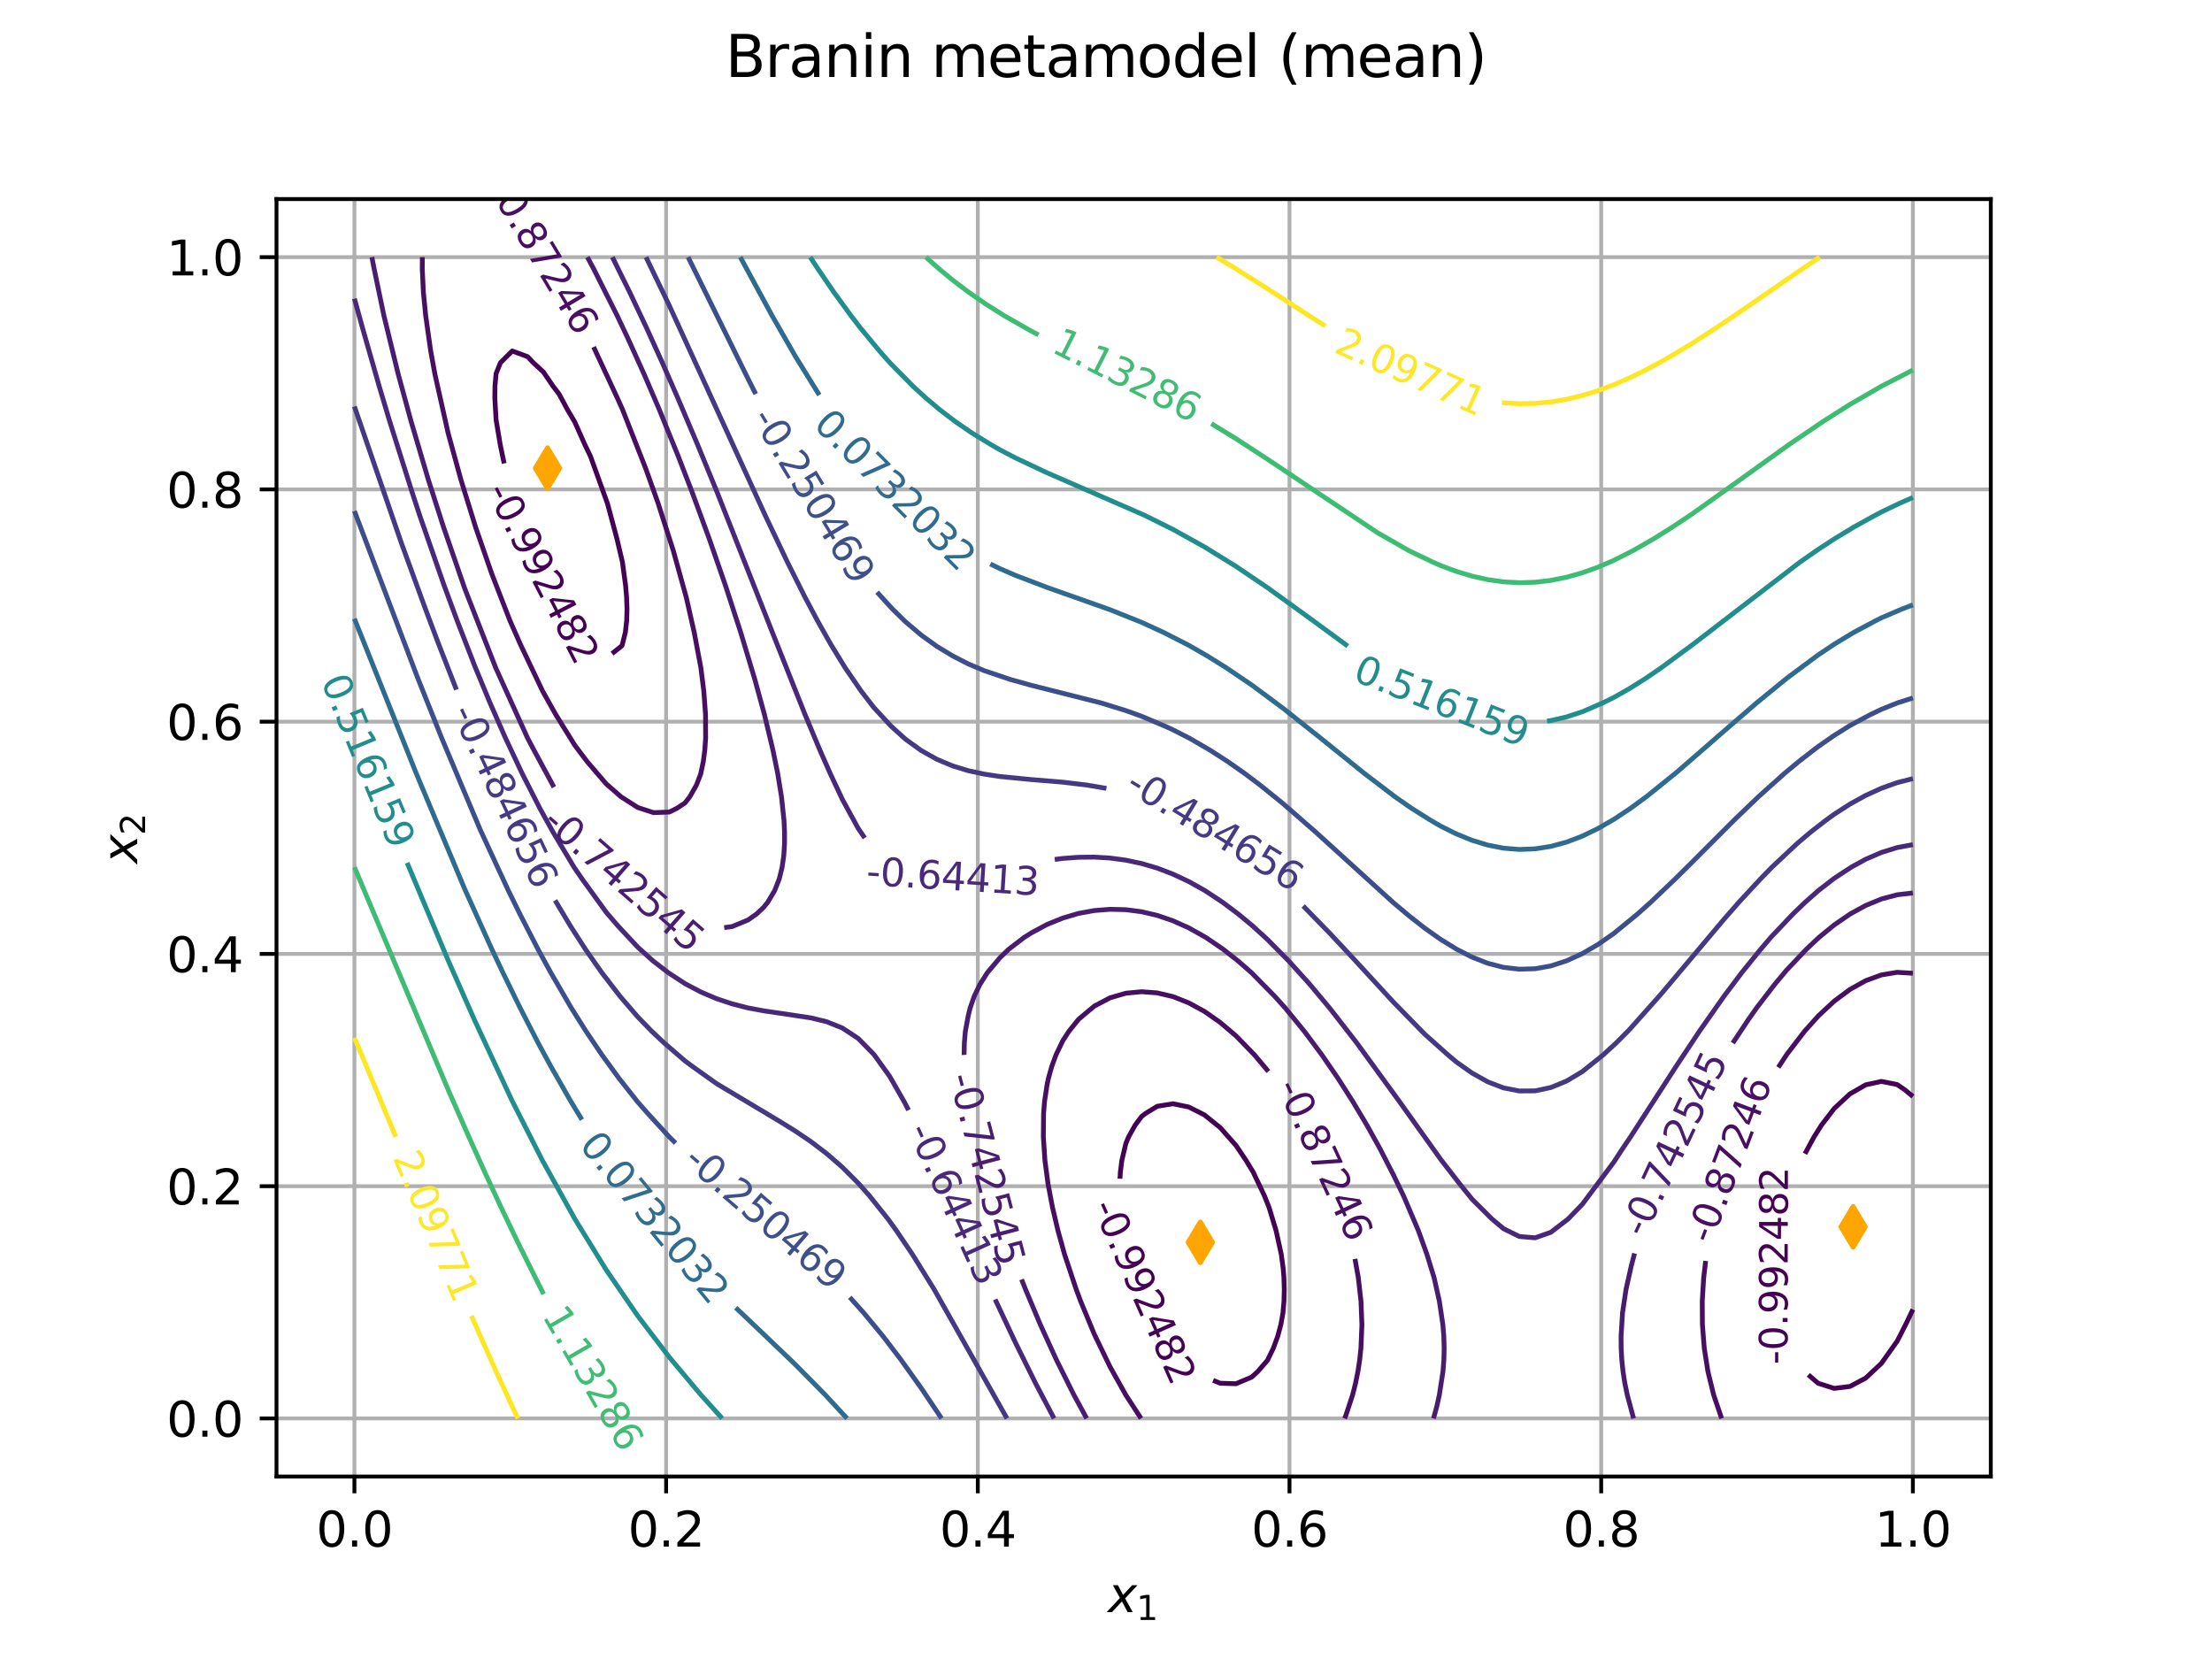 <?xml version="1.0" encoding="utf-8" standalone="no"?>
<!DOCTYPE svg PUBLIC "-//W3C//DTD SVG 1.1//EN"
  "http://www.w3.org/Graphics/SVG/1.1/DTD/svg11.dtd">
<svg xmlns:xlink="http://www.w3.org/1999/xlink" width="460.8pt" height="345.6pt" viewBox="0 0 460.8 345.6" xmlns="http://www.w3.org/2000/svg" version="1.1">
 <defs>
  <style type="text/css">*{stroke-linejoin: round; stroke-linecap: butt}</style>
 </defs>
 <g id="figure_1">
  <g id="patch_1">
   <path d="M 0 345.6 
L 460.8 345.6 
L 460.8 0 
L 0 0 
z
" style="fill: #ffffff"/>
  </g>
  <g id="axes_1">
   <g id="patch_2">
    <path d="M 57.6 307.584 
L 414.72 307.584 
L 414.72 41.472 
L 57.6 41.472 
z
" style="fill: #ffffff"/>
   </g>
   <g id="matplotlib.axis_1">
    <g id="xtick_1">
     <g id="line2d_1">
      <path d="M 73.833 307.584 
L 73.833 41.472 
" clip-path="url(#p41e11530c4)" style="fill: none; stroke: #b0b0b0; stroke-width: 0.8; stroke-linecap: square"/>
     </g>
     <g id="line2d_2">
      <defs>
       <path id="m60da00c339" d="M 0 0 
L 0 3.5 
" style="stroke: #000000; stroke-width: 0.8"/>
      </defs>
      <g>
       <use xlink:href="#m60da00c339" x="73.833" y="307.584" style="stroke: #000000; stroke-width: 0.8"/>
      </g>
     </g>
     <g id="text_1">
      <!-- 0.0 -->
      <g transform="translate(65.881 322.182) scale(0.1 -0.1)">
       <defs>
        <path id="DejaVuSans-30" d="M 2034 4250 
Q 1547 4250 1301 3770 
Q 1056 3291 1056 2328 
Q 1056 1369 1301 889 
Q 1547 409 2034 409 
Q 2525 409 2770 889 
Q 3016 1369 3016 2328 
Q 3016 3291 2770 3770 
Q 2525 4250 2034 4250 
z
M 2034 4750 
Q 2819 4750 3233 4129 
Q 3647 3509 3647 2328 
Q 3647 1150 3233 529 
Q 2819 -91 2034 -91 
Q 1250 -91 836 529 
Q 422 1150 422 2328 
Q 422 3509 836 4129 
Q 1250 4750 2034 4750 
z
" transform="scale(0.016)"/>
        <path id="DejaVuSans-2e" d="M 684 794 
L 1344 794 
L 1344 0 
L 684 0 
L 684 794 
z
" transform="scale(0.016)"/>
       </defs>
       <use xlink:href="#DejaVuSans-30"/>
       <use xlink:href="#DejaVuSans-2e" transform="translate(63.623 0)"/>
       <use xlink:href="#DejaVuSans-30" transform="translate(95.41 0)"/>
      </g>
     </g>
    </g>
    <g id="xtick_2">
     <g id="line2d_3">
      <path d="M 138.764 307.584 
L 138.764 41.472 
" clip-path="url(#p41e11530c4)" style="fill: none; stroke: #b0b0b0; stroke-width: 0.8; stroke-linecap: square"/>
     </g>
     <g id="line2d_4">
      <g>
       <use xlink:href="#m60da00c339" x="138.764" y="307.584" style="stroke: #000000; stroke-width: 0.8"/>
      </g>
     </g>
     <g id="text_2">
      <!-- 0.2 -->
      <g transform="translate(130.812 322.182) scale(0.1 -0.1)">
       <defs>
        <path id="DejaVuSans-32" d="M 1228 531 
L 3431 531 
L 3431 0 
L 469 0 
L 469 531 
Q 828 903 1448 1529 
Q 2069 2156 2228 2338 
Q 2531 2678 2651 2914 
Q 2772 3150 2772 3378 
Q 2772 3750 2511 3984 
Q 2250 4219 1831 4219 
Q 1534 4219 1204 4116 
Q 875 4013 500 3803 
L 500 4441 
Q 881 4594 1212 4672 
Q 1544 4750 1819 4750 
Q 2544 4750 2975 4387 
Q 3406 4025 3406 3419 
Q 3406 3131 3298 2873 
Q 3191 2616 2906 2266 
Q 2828 2175 2409 1742 
Q 1991 1309 1228 531 
z
" transform="scale(0.016)"/>
       </defs>
       <use xlink:href="#DejaVuSans-30"/>
       <use xlink:href="#DejaVuSans-2e" transform="translate(63.623 0)"/>
       <use xlink:href="#DejaVuSans-32" transform="translate(95.41 0)"/>
      </g>
     </g>
    </g>
    <g id="xtick_3">
     <g id="line2d_5">
      <path d="M 203.695 307.584 
L 203.695 41.472 
" clip-path="url(#p41e11530c4)" style="fill: none; stroke: #b0b0b0; stroke-width: 0.8; stroke-linecap: square"/>
     </g>
     <g id="line2d_6">
      <g>
       <use xlink:href="#m60da00c339" x="203.695" y="307.584" style="stroke: #000000; stroke-width: 0.8"/>
      </g>
     </g>
     <g id="text_3">
      <!-- 0.4 -->
      <g transform="translate(195.743 322.182) scale(0.1 -0.1)">
       <defs>
        <path id="DejaVuSans-34" d="M 2419 4116 
L 825 1625 
L 2419 1625 
L 2419 4116 
z
M 2253 4666 
L 3047 4666 
L 3047 1625 
L 3713 1625 
L 3713 1100 
L 3047 1100 
L 3047 0 
L 2419 0 
L 2419 1100 
L 313 1100 
L 313 1709 
L 2253 4666 
z
" transform="scale(0.016)"/>
       </defs>
       <use xlink:href="#DejaVuSans-30"/>
       <use xlink:href="#DejaVuSans-2e" transform="translate(63.623 0)"/>
       <use xlink:href="#DejaVuSans-34" transform="translate(95.41 0)"/>
      </g>
     </g>
    </g>
    <g id="xtick_4">
     <g id="line2d_7">
      <path d="M 268.625 307.584 
L 268.625 41.472 
" clip-path="url(#p41e11530c4)" style="fill: none; stroke: #b0b0b0; stroke-width: 0.8; stroke-linecap: square"/>
     </g>
     <g id="line2d_8">
      <g>
       <use xlink:href="#m60da00c339" x="268.625" y="307.584" style="stroke: #000000; stroke-width: 0.8"/>
      </g>
     </g>
     <g id="text_4">
      <!-- 0.6 -->
      <g transform="translate(260.674 322.182) scale(0.1 -0.1)">
       <defs>
        <path id="DejaVuSans-36" d="M 2113 2584 
Q 1688 2584 1439 2293 
Q 1191 2003 1191 1497 
Q 1191 994 1439 701 
Q 1688 409 2113 409 
Q 2538 409 2786 701 
Q 3034 994 3034 1497 
Q 3034 2003 2786 2293 
Q 2538 2584 2113 2584 
z
M 3366 4563 
L 3366 3988 
Q 3128 4100 2886 4159 
Q 2644 4219 2406 4219 
Q 1781 4219 1451 3797 
Q 1122 3375 1075 2522 
Q 1259 2794 1537 2939 
Q 1816 3084 2150 3084 
Q 2853 3084 3261 2657 
Q 3669 2231 3669 1497 
Q 3669 778 3244 343 
Q 2819 -91 2113 -91 
Q 1303 -91 875 529 
Q 447 1150 447 2328 
Q 447 3434 972 4092 
Q 1497 4750 2381 4750 
Q 2619 4750 2861 4703 
Q 3103 4656 3366 4563 
z
" transform="scale(0.016)"/>
       </defs>
       <use xlink:href="#DejaVuSans-30"/>
       <use xlink:href="#DejaVuSans-2e" transform="translate(63.623 0)"/>
       <use xlink:href="#DejaVuSans-36" transform="translate(95.41 0)"/>
      </g>
     </g>
    </g>
    <g id="xtick_5">
     <g id="line2d_9">
      <path d="M 333.556 307.584 
L 333.556 41.472 
" clip-path="url(#p41e11530c4)" style="fill: none; stroke: #b0b0b0; stroke-width: 0.8; stroke-linecap: square"/>
     </g>
     <g id="line2d_10">
      <g>
       <use xlink:href="#m60da00c339" x="333.556" y="307.584" style="stroke: #000000; stroke-width: 0.8"/>
      </g>
     </g>
     <g id="text_5">
      <!-- 0.8 -->
      <g transform="translate(325.605 322.182) scale(0.1 -0.1)">
       <defs>
        <path id="DejaVuSans-38" d="M 2034 2216 
Q 1584 2216 1326 1975 
Q 1069 1734 1069 1313 
Q 1069 891 1326 650 
Q 1584 409 2034 409 
Q 2484 409 2743 651 
Q 3003 894 3003 1313 
Q 3003 1734 2745 1975 
Q 2488 2216 2034 2216 
z
M 1403 2484 
Q 997 2584 770 2862 
Q 544 3141 544 3541 
Q 544 4100 942 4425 
Q 1341 4750 2034 4750 
Q 2731 4750 3128 4425 
Q 3525 4100 3525 3541 
Q 3525 3141 3298 2862 
Q 3072 2584 2669 2484 
Q 3125 2378 3379 2068 
Q 3634 1759 3634 1313 
Q 3634 634 3220 271 
Q 2806 -91 2034 -91 
Q 1263 -91 848 271 
Q 434 634 434 1313 
Q 434 1759 690 2068 
Q 947 2378 1403 2484 
z
M 1172 3481 
Q 1172 3119 1398 2916 
Q 1625 2713 2034 2713 
Q 2441 2713 2670 2916 
Q 2900 3119 2900 3481 
Q 2900 3844 2670 4047 
Q 2441 4250 2034 4250 
Q 1625 4250 1398 4047 
Q 1172 3844 1172 3481 
z
" transform="scale(0.016)"/>
       </defs>
       <use xlink:href="#DejaVuSans-30"/>
       <use xlink:href="#DejaVuSans-2e" transform="translate(63.623 0)"/>
       <use xlink:href="#DejaVuSans-38" transform="translate(95.41 0)"/>
      </g>
     </g>
    </g>
    <g id="xtick_6">
     <g id="line2d_11">
      <path d="M 398.487 307.584 
L 398.487 41.472 
" clip-path="url(#p41e11530c4)" style="fill: none; stroke: #b0b0b0; stroke-width: 0.8; stroke-linecap: square"/>
     </g>
     <g id="line2d_12">
      <g>
       <use xlink:href="#m60da00c339" x="398.487" y="307.584" style="stroke: #000000; stroke-width: 0.8"/>
      </g>
     </g>
     <g id="text_6">
      <!-- 1.0 -->
      <g transform="translate(390.536 322.182) scale(0.1 -0.1)">
       <defs>
        <path id="DejaVuSans-31" d="M 794 531 
L 1825 531 
L 1825 4091 
L 703 3866 
L 703 4441 
L 1819 4666 
L 2450 4666 
L 2450 531 
L 3481 531 
L 3481 0 
L 794 0 
L 794 531 
z
" transform="scale(0.016)"/>
       </defs>
       <use xlink:href="#DejaVuSans-31"/>
       <use xlink:href="#DejaVuSans-2e" transform="translate(63.623 0)"/>
       <use xlink:href="#DejaVuSans-30" transform="translate(95.41 0)"/>
      </g>
     </g>
    </g>
    <g id="text_7">
     <!-- $x_1$ -->
     <g transform="translate(230.81 335.861) scale(0.1 -0.1)">
      <defs>
       <path id="DejaVuSans-Oblique-78" d="M 3841 3500 
L 2234 1784 
L 3219 0 
L 2559 0 
L 1819 1388 
L 531 0 
L -166 0 
L 1556 1844 
L 641 3500 
L 1300 3500 
L 1972 2234 
L 3144 3500 
L 3841 3500 
z
" transform="scale(0.016)"/>
      </defs>
      <use xlink:href="#DejaVuSans-Oblique-78" transform="translate(0 0.312)"/>
      <use xlink:href="#DejaVuSans-31" transform="translate(59.18 -16.094) scale(0.7)"/>
     </g>
    </g>
   </g>
   <g id="matplotlib.axis_2">
    <g id="ytick_1">
     <g id="line2d_13">
      <path d="M 57.6 295.488 
L 414.72 295.488 
" clip-path="url(#p41e11530c4)" style="fill: none; stroke: #b0b0b0; stroke-width: 0.8; stroke-linecap: square"/>
     </g>
     <g id="line2d_14">
      <defs>
       <path id="m85b58be300" d="M 0 0 
L -3.5 0 
" style="stroke: #000000; stroke-width: 0.8"/>
      </defs>
      <g>
       <use xlink:href="#m85b58be300" x="57.6" y="295.488" style="stroke: #000000; stroke-width: 0.8"/>
      </g>
     </g>
     <g id="text_8">
      <!-- 0.0 -->
      <g transform="translate(34.697 299.287) scale(0.1 -0.1)">
       <use xlink:href="#DejaVuSans-30"/>
       <use xlink:href="#DejaVuSans-2e" transform="translate(63.623 0)"/>
       <use xlink:href="#DejaVuSans-30" transform="translate(95.41 0)"/>
      </g>
     </g>
    </g>
    <g id="ytick_2">
     <g id="line2d_15">
      <path d="M 57.6 247.104 
L 414.72 247.104 
" clip-path="url(#p41e11530c4)" style="fill: none; stroke: #b0b0b0; stroke-width: 0.8; stroke-linecap: square"/>
     </g>
     <g id="line2d_16">
      <g>
       <use xlink:href="#m85b58be300" x="57.6" y="247.104" style="stroke: #000000; stroke-width: 0.8"/>
      </g>
     </g>
     <g id="text_9">
      <!-- 0.2 -->
      <g transform="translate(34.697 250.903) scale(0.1 -0.1)">
       <use xlink:href="#DejaVuSans-30"/>
       <use xlink:href="#DejaVuSans-2e" transform="translate(63.623 0)"/>
       <use xlink:href="#DejaVuSans-32" transform="translate(95.41 0)"/>
      </g>
     </g>
    </g>
    <g id="ytick_3">
     <g id="line2d_17">
      <path d="M 57.6 198.72 
L 414.72 198.72 
" clip-path="url(#p41e11530c4)" style="fill: none; stroke: #b0b0b0; stroke-width: 0.8; stroke-linecap: square"/>
     </g>
     <g id="line2d_18">
      <g>
       <use xlink:href="#m85b58be300" x="57.6" y="198.72" style="stroke: #000000; stroke-width: 0.8"/>
      </g>
     </g>
     <g id="text_10">
      <!-- 0.4 -->
      <g transform="translate(34.697 202.519) scale(0.1 -0.1)">
       <use xlink:href="#DejaVuSans-30"/>
       <use xlink:href="#DejaVuSans-2e" transform="translate(63.623 0)"/>
       <use xlink:href="#DejaVuSans-34" transform="translate(95.41 0)"/>
      </g>
     </g>
    </g>
    <g id="ytick_4">
     <g id="line2d_19">
      <path d="M 57.6 150.336 
L 414.72 150.336 
" clip-path="url(#p41e11530c4)" style="fill: none; stroke: #b0b0b0; stroke-width: 0.8; stroke-linecap: square"/>
     </g>
     <g id="line2d_20">
      <g>
       <use xlink:href="#m85b58be300" x="57.6" y="150.336" style="stroke: #000000; stroke-width: 0.8"/>
      </g>
     </g>
     <g id="text_11">
      <!-- 0.6 -->
      <g transform="translate(34.697 154.135) scale(0.1 -0.1)">
       <use xlink:href="#DejaVuSans-30"/>
       <use xlink:href="#DejaVuSans-2e" transform="translate(63.623 0)"/>
       <use xlink:href="#DejaVuSans-36" transform="translate(95.41 0)"/>
      </g>
     </g>
    </g>
    <g id="ytick_5">
     <g id="line2d_21">
      <path d="M 57.6 101.952 
L 414.72 101.952 
" clip-path="url(#p41e11530c4)" style="fill: none; stroke: #b0b0b0; stroke-width: 0.8; stroke-linecap: square"/>
     </g>
     <g id="line2d_22">
      <g>
       <use xlink:href="#m85b58be300" x="57.6" y="101.952" style="stroke: #000000; stroke-width: 0.8"/>
      </g>
     </g>
     <g id="text_12">
      <!-- 0.8 -->
      <g transform="translate(34.697 105.751) scale(0.1 -0.1)">
       <use xlink:href="#DejaVuSans-30"/>
       <use xlink:href="#DejaVuSans-2e" transform="translate(63.623 0)"/>
       <use xlink:href="#DejaVuSans-38" transform="translate(95.41 0)"/>
      </g>
     </g>
    </g>
    <g id="ytick_6">
     <g id="line2d_23">
      <path d="M 57.6 53.568 
L 414.72 53.568 
" clip-path="url(#p41e11530c4)" style="fill: none; stroke: #b0b0b0; stroke-width: 0.8; stroke-linecap: square"/>
     </g>
     <g id="line2d_24">
      <g>
       <use xlink:href="#m85b58be300" x="57.6" y="53.568" style="stroke: #000000; stroke-width: 0.8"/>
      </g>
     </g>
     <g id="text_13">
      <!-- 1.0 -->
      <g transform="translate(34.697 57.367) scale(0.1 -0.1)">
       <use xlink:href="#DejaVuSans-31"/>
       <use xlink:href="#DejaVuSans-2e" transform="translate(63.623 0)"/>
       <use xlink:href="#DejaVuSans-30" transform="translate(95.41 0)"/>
      </g>
     </g>
    </g>
    <g id="text_14">
     <!-- $x_2$ -->
     <g transform="translate(28.617 179.878) rotate(-90) scale(0.1 -0.1)">
      <use xlink:href="#DejaVuSans-Oblique-78" transform="translate(0 0.312)"/>
      <use xlink:href="#DejaVuSans-32" transform="translate(59.18 -16.094) scale(0.7)"/>
     </g>
    </g>
   </g>
   <g id="QuadContourSet_1">
    <path d="M 398.487 272.788 
L 396.979 275.939 
L 395.208 279.402 
L 391.929 284.009 
L 388.649 287.085 
L 385.37 288.822 
L 382.091 289.225 
L 378.746 288.157 
L 376.713 286.397 
M 376.008 240.345 
L 377.898 236.841 
L 379.438 234.397 
L 382.091 230.936 
L 385.37 227.885 
L 388.649 225.995 
L 391.929 225.277 
L 395.208 225.928 
L 396.858 227.066 
L 398.487 228.422 
M 233.314 245.542 
L 233.391 244.172 
L 233.703 241.728 
L 234.52 238.259 
L 235.101 236.841 
L 236.467 234.397 
L 237.8 232.601 
L 238.635 231.953 
L 241.079 230.457 
L 244.358 229.935 
L 247.638 230.61 
L 250.917 232.263 
L 254.196 234.913 
L 257.476 238.612 
L 259.566 241.728 
L 261.058 244.172 
L 263.382 249.059 
L 264.359 251.503 
L 265.836 256.39 
L 266.906 261.277 
L 267.314 264.247 
L 267.467 266.164 
L 267.539 268.608 
L 267.478 271.052 
L 267.265 273.495 
L 266.827 275.939 
L 266.172 278.383 
L 265.275 280.826 
L 264.034 283.386 
L 262.012 285.713 
L 260.755 286.876 
L 257.476 288.255 
L 254.196 288.155 
L 252.716 287.552 
M 105.019 96.539 
L 104.214 92.666 
L 103.347 87.493 
L 103.08 82.892 
L 103.111 80.448 
L 103.347 77.809 
L 104.253 75.561 
L 106.705 73.117 
L 109.905 74.295 
L 111.098 75.561 
L 113.185 77.478 
L 115.209 80.448 
L 116.464 82.09 
L 118.211 85.335 
L 119.743 87.924 
L 121.853 92.666 
L 123.027 95.11 
L 126.543 104.884 
L 128.514 112.215 
L 129.664 117.103 
L 130.324 121.99 
L 130.528 124.433 
L 130.615 126.877 
L 130.548 129.321 
L 130.269 131.764 
L 129.581 134.503 
L 127.502 136.159 
L 127.502 136.159 
" clip-path="url(#p41e11530c4)" style="fill: none; stroke: #440154; stroke-opacity: 0.996"/>
    <path d="M 237.7 295.488 
L 234.52 290.592 
L 231.241 284.724 
L 227.962 277.943 
L 225.11 271.052 
L 224.197 268.608 
L 221.758 261.277 
L 220.4 256.39 
L 219.25 251.503 
L 218.319 246.615 
L 217.676 241.728 
L 217.349 236.841 
L 217.398 231.953 
L 217.591 229.51 
L 218.124 225.972 
L 218.407 224.623 
L 219.094 222.179 
L 219.989 219.735 
L 221.403 216.794 
L 222.67 214.848 
L 224.682 212.342 
L 227.962 209.595 
L 231.241 207.865 
L 234.52 206.909 
L 237.8 206.592 
L 241.079 206.84 
L 244.358 207.612 
L 247.638 208.917 
L 250.917 210.706 
L 254.196 212.993 
L 257.476 215.788 
L 261.313 219.735 
L 264.221 223.203 
M 282.265 262.254 
L 282.962 266.164 
L 283.517 271.052 
L 283.71 275.939 
L 283.71 275.939 
L 283.51 280.826 
L 283.25 283.27 
L 282.878 285.713 
L 282.386 288.157 
L 281.769 290.601 
L 280.431 294.667 
L 280.109 295.488 
M 358.647 295.488 
L 356.991 290.601 
L 355.791 285.713 
L 355.027 280.826 
L 354.642 275.939 
L 354.61 271.052 
L 354.909 266.164 
L 355.323 262.673 
M 370.45 222.359 
L 372.253 219.61 
L 375.91 214.848 
L 378.811 211.614 
L 382.091 208.565 
L 385.37 206.125 
L 388.649 204.295 
L 391.929 203.092 
L 395.208 202.552 
L 398.487 202.746 
M 123.657 72.283 
L 128.593 82.892 
L 129.69 85.335 
L 134.496 97.553 
L 137.113 104.884 
L 140.243 114.659 
L 142.96 124.433 
L 144.622 131.764 
L 146.002 139.095 
L 146.615 143.983 
L 146.978 148.87 
L 146.995 153.757 
L 146.829 156.201 
L 146.513 158.644 
L 145.978 161.201 
L 145.083 163.532 
L 143.702 165.975 
L 142.699 167.27 
L 140.945 168.419 
L 139.42 169.168 
L 136.14 169.283 
L 132.861 168.217 
L 129.358 165.975 
L 126.302 163.309 
L 122.303 158.644 
L 119.743 155.252 
L 115.784 148.87 
L 113.042 143.983 
L 108.397 134.208 
L 106.244 129.321 
L 102.449 119.546 
L 99.06 109.772 
L 96.036 99.997 
L 93.353 90.223 
L 90.614 78.004 
L 89.721 73.117 
L 88.684 65.786 
L 88.2 60.899 
L 87.966 56.012 
L 87.98 53.568 
L 87.98 53.568 
" clip-path="url(#p41e11530c4)" style="fill: none; stroke: #470e61; stroke-opacity: 0.996"/>
    <path d="M 226.379 295.488 
L 223.722 290.601 
L 220.065 283.27 
L 216.718 275.939 
L 213.639 268.608 
L 212.815 266.532 
M 200.841 219.753 
L 200.84 219.735 
L 200.89 217.292 
L 201.098 214.848 
L 201.727 211.475 
L 202.104 209.961 
L 202.958 207.517 
L 204.136 205.073 
L 205.68 202.63 
L 208.286 199.534 
L 210.139 197.743 
L 213.327 195.299 
L 214.844 194.341 
L 218.124 192.58 
L 221.403 191.253 
L 224.682 190.281 
L 227.962 189.683 
L 231.241 189.423 
L 234.52 189.504 
L 237.8 189.925 
L 241.079 190.693 
L 244.358 191.819 
L 247.638 193.284 
L 251.215 195.299 
L 254.801 197.743 
L 257.914 200.186 
L 260.755 202.679 
L 265.518 207.517 
L 267.72 209.961 
L 271.719 214.848 
L 275.361 219.735 
L 278.719 224.623 
L 281.84 229.51 
L 284.753 234.397 
L 287.471 239.284 
L 290.269 244.739 
L 292.359 249.059 
L 295.487 256.39 
L 297.245 261.277 
L 298.747 266.164 
L 299.843 271.052 
L 300.574 275.939 
L 300.772 278.383 
L 300.844 280.826 
L 300.787 283.27 
L 300.597 285.713 
L 299.839 290.601 
L 299.298 293.044 
L 298.622 295.488 
M 340.306 295.488 
L 338.994 290.601 
L 338.486 288.157 
L 338.106 285.713 
L 337.85 283.27 
L 337.715 280.826 
L 337.697 278.383 
L 338 273.495 
L 338.73 268.608 
L 339.822 263.721 
L 340.508 261.106 
M 360.971 217.287 
L 364.218 212.404 
L 365.937 209.961 
L 369.691 205.073 
L 372.253 202.014 
L 376.31 197.743 
L 378.9 195.299 
L 382.091 192.689 
L 385.407 190.412 
L 388.649 188.631 
L 391.929 187.278 
L 395.208 186.401 
L 398.487 186.018 
M 122.368 53.568 
L 123.672 56.012 
L 128.582 65.786 
L 130.889 70.673 
L 134.199 78.004 
L 137.347 85.335 
L 141.318 95.11 
L 144.15 102.441 
L 147.742 112.215 
L 151.132 121.99 
L 154.31 131.764 
L 157.244 141.539 
L 159.249 148.87 
L 161.003 156.201 
L 162 161.088 
L 162.797 165.975 
L 163.316 170.863 
L 163.436 173.306 
L 163.434 175.75 
L 163.28 178.193 
L 162.934 180.637 
L 162.337 183.081 
L 161.376 185.524 
L 159.926 187.968 
L 159.096 188.992 
L 157.588 190.412 
L 155.816 191.658 
L 152.537 193.01 
L 150.865 193.244 
M 115.393 163.977 
L 111.197 156.201 
L 109.905 153.757 
L 109.905 153.757 
L 103.258 139.095 
L 96.788 122.539 
L 92.387 109.772 
L 89.249 99.997 
L 85.636 87.779 
L 82.971 78.004 
L 79.982 65.786 
L 77.941 56.012 
L 77.467 53.568 
L 77.467 53.568 
" clip-path="url(#p41e11530c4)" style="fill: none; stroke: #481d6f; stroke-opacity: 0.996"/>
    <path d="M 219.582 295.488 
L 215.724 288.157 
L 211.565 279.754 
L 207.311 270.703 
M 189.268 231.259 
L 188.359 229.51 
L 185.33 224.223 
L 182.051 219.656 
L 178.772 216.322 
L 175.492 214.163 
L 172.213 212.845 
L 168.934 212.045 
L 162.375 211.058 
L 159.096 210.577 
L 155.79 209.961 
L 152.537 209.127 
L 149.258 208.041 
L 145.978 206.641 
L 142.699 204.908 
L 139.22 202.63 
L 136.052 200.186 
L 132.861 197.314 
L 128.704 192.855 
L 126.302 190.063 
L 121.249 183.081 
L 119.573 180.637 
L 115.187 173.306 
L 112.474 168.419 
L 108.751 161.088 
L 105.304 153.757 
L 102.081 146.426 
L 99.042 139.095 
L 95.24 129.321 
L 92.526 121.99 
L 87.417 107.328 
L 85.817 102.441 
L 81.181 87.779 
L 78.989 80.448 
L 75.495 68.23 
L 73.833 62.217 
M 127.566 53.568 
L 131.188 60.899 
L 134.65 68.23 
L 137.976 75.561 
L 141.188 82.892 
L 145.333 92.666 
L 149.347 102.441 
L 160.91 131.764 
L 167.708 148.87 
L 170.775 156.201 
L 172.928 161.088 
L 175.492 166.551 
L 178.772 172.557 
L 180.144 174.556 
M 219.722 179.041 
L 221.403 178.826 
L 224.682 178.586 
L 227.962 178.552 
L 231.241 178.746 
L 234.52 179.185 
L 237.8 179.88 
L 241.079 180.843 
L 244.358 182.101 
L 247.638 183.639 
L 251.008 185.524 
L 254.704 187.968 
L 257.96 190.412 
L 260.907 192.855 
L 264.034 195.71 
L 268.464 200.186 
L 272.874 205.073 
L 277.152 210.199 
L 282.661 217.292 
L 291.552 229.51 
L 300.107 241.491 
L 302.183 244.172 
L 304.076 246.615 
L 306.666 249.822 
L 310.809 253.946 
L 313.224 255.963 
L 316.504 257.582 
L 319.783 257.862 
L 323.062 256.715 
L 323.474 256.39 
L 326.657 253.946 
L 329.621 250.882 
L 336.18 242.097 
L 338.015 239.284 
L 339.665 236.841 
L 349.297 221.941 
L 354.007 214.848 
L 359.156 207.517 
L 362.83 202.63 
L 366.785 197.743 
L 368.973 195.184 
L 373.497 190.412 
L 376.036 187.968 
L 378.811 185.521 
L 382.091 182.981 
L 385.67 180.637 
L 388.649 179.004 
L 391.929 177.582 
L 395.208 176.562 
L 398.487 175.949 
L 398.487 175.949 
" clip-path="url(#p41e11530c4)" style="fill: none; stroke: #482878; stroke-opacity: 0.996"/>
    <path d="M 209.773 295.488 
L 194.606 268.608 
L 190.055 261.277 
L 186.75 256.39 
L 184.986 253.946 
L 181.084 249.059 
L 178.772 246.453 
L 175.492 243.172 
L 172.213 240.321 
L 168.934 237.825 
L 165.654 235.605 
L 162.375 233.576 
L 149.258 225.726 
L 144.277 222.179 
L 142.699 221.012 
L 138.388 217.292 
L 135.781 214.848 
L 132.861 211.84 
L 129.142 207.517 
L 125.375 202.63 
L 121.95 197.743 
L 118.8 192.855 
L 115.64 187.568 
M 95.087 143.675 
L 91.388 134.208 
L 88.631 126.877 
L 83.671 113.276 
L 73.833 84.688 
M 134.578 53.568 
L 139.42 63.635 
L 152.693 92.666 
L 159.392 107.328 
L 164.037 117.103 
L 167.709 124.433 
L 170.302 129.321 
L 173.057 134.208 
L 176.05 139.095 
L 179.408 143.983 
L 182.051 147.405 
L 185.665 151.313 
L 188.61 153.971 
L 191.889 156.338 
L 195.168 158.176 
L 198.448 159.555 
L 201.727 160.553 
L 205.006 161.258 
L 208.286 161.761 
L 214.844 162.398 
L 221.403 162.941 
L 226.345 163.532 
L 230.487 164.232 
M 271.476 188.728 
L 277.152 194.554 
L 282.398 200.186 
L 290.269 208.753 
L 296.828 215.467 
L 301.618 219.735 
L 303.386 221.226 
L 306.666 223.542 
L 309.945 225.371 
L 313.224 226.634 
L 316.504 227.271 
L 319.783 227.248 
L 323.062 226.554 
L 326.342 225.2 
L 329.621 223.242 
L 333.994 219.735 
L 336.653 217.292 
L 339.459 214.466 
L 346.018 207.094 
L 359.135 191.503 
L 362.415 187.764 
L 366.758 183.081 
L 369.136 180.637 
L 374.345 175.75 
L 377.228 173.306 
L 380.389 170.863 
L 382.091 169.623 
L 385.37 167.514 
L 388.649 165.703 
L 391.929 164.213 
L 395.208 163.04 
L 398.487 162.201 
L 398.487 162.201 
" clip-path="url(#p41e11530c4)" style="fill: none; stroke: #443983; stroke-opacity: 0.996"/>
    <path d="M 196.147 295.488 
L 191.889 289.143 
L 187.694 283.27 
L 183.965 278.383 
L 179.931 273.495 
L 177.025 270.25 
M 140.734 238.129 
L 139.418 236.841 
L 134.948 231.953 
L 132.802 229.51 
L 128.942 224.623 
L 125.385 219.735 
L 122.088 214.848 
L 119.006 209.961 
L 114.746 202.63 
L 112.075 197.743 
L 108.305 190.412 
L 105.9 185.524 
L 100.067 172.905 
L 92.017 153.757 
L 86.95 141.066 
L 73.833 106.463 
M 143.351 53.568 
L 155.816 78.879 
L 157.435 82.083 
M 182.71 123.359 
L 185.919 126.877 
L 188.61 129.508 
L 191.889 132.289 
L 195.168 134.653 
L 198.473 136.652 
L 201.727 138.313 
L 205.006 139.703 
L 210.457 141.539 
L 214.844 142.765 
L 229.337 146.426 
L 234.52 148.023 
L 237.8 149.202 
L 242.781 151.313 
L 244.358 152.035 
L 247.735 153.757 
L 251.952 156.201 
L 255.753 158.644 
L 259.238 161.088 
L 262.483 163.532 
L 267.314 167.431 
L 274.044 173.306 
L 290.269 188.046 
L 293.548 190.803 
L 296.828 193.368 
L 300.107 195.688 
L 303.456 197.743 
L 306.666 199.393 
L 309.945 200.672 
L 313.224 201.523 
L 316.504 201.904 
L 319.783 201.806 
L 323.062 201.223 
L 326.342 200.156 
L 329.621 198.659 
L 332.9 196.743 
L 336.18 194.46 
L 341.12 190.412 
L 343.857 187.968 
L 348.99 183.081 
L 352.577 179.526 
L 361.226 170.863 
L 366.318 165.975 
L 371.769 161.088 
L 374.716 158.644 
L 377.866 156.201 
L 378.811 155.486 
L 382.091 153.204 
L 385.37 151.148 
L 389.621 148.87 
L 391.929 147.769 
L 395.273 146.426 
L 398.487 145.397 
L 398.487 145.397 
" clip-path="url(#p41e11530c4)" style="fill: none; stroke: #3c4f8a; stroke-opacity: 0.996"/>
    <path d="M 176.446 295.488 
L 171.938 290.601 
L 165.654 284.238 
L 159.096 277.955 
L 153.272 272.417 
M 121.231 233.253 
L 118.954 229.51 
L 114.769 222.179 
L 112.12 217.292 
L 108.351 209.961 
L 104.77 202.63 
L 102.464 197.743 
L 96.788 185.163 
L 86.702 161.088 
L 73.833 128.894 
M 154.218 53.568 
L 160.852 65.786 
L 165.654 74.164 
L 170.673 82.29 
M 206.301 117.487 
L 208.286 118.451 
L 211.565 119.87 
L 218.124 122.371 
L 231.241 127.012 
L 237.8 129.641 
L 242.425 131.764 
L 247.225 134.208 
L 247.638 134.425 
L 251.514 136.652 
L 255.433 139.095 
L 260.755 142.696 
L 267.314 147.567 
L 275.101 153.757 
L 284.181 161.088 
L 290.595 165.975 
L 294.104 168.419 
L 297.999 170.863 
L 300.107 172.092 
L 303.386 173.722 
L 306.666 175.055 
L 309.945 176.05 
L 313.224 176.692 
L 316.504 176.955 
L 319.783 176.831 
L 323.062 176.318 
L 326.342 175.427 
L 329.621 174.179 
L 332.9 172.591 
L 336.18 170.695 
L 339.618 168.419 
L 342.96 165.975 
L 349.297 160.872 
L 360.279 151.313 
L 365.942 146.426 
L 372.253 141.268 
L 378.468 136.652 
L 378.811 136.406 
L 382.091 134.208 
L 382.091 134.208 
L 386.129 131.764 
L 390.708 129.321 
L 391.929 128.709 
L 396.206 126.877 
L 398.487 126.008 
L 398.487 126.008 
" clip-path="url(#p41e11530c4)" style="fill: none; stroke: #2f6b8e; stroke-opacity: 0.996"/>
    <path d="M 150.447 295.488 
L 145.978 290.531 
L 139.42 282.721 
L 132.861 274.127 
L 126.302 264.565 
L 119.743 253.918 
L 112.984 241.728 
L 106.626 229.202 
L 98.81 212.404 
L 93.411 200.186 
L 84.811 179.74 
M 168.785 53.568 
L 170.394 56.012 
L 173.732 60.899 
L 177.293 65.786 
L 179.168 68.23 
L 183.213 73.117 
L 185.373 75.561 
L 190.187 80.448 
L 192.853 82.892 
L 195.751 85.335 
L 198.944 87.779 
L 202.503 90.223 
L 206.5 92.666 
L 208.286 93.689 
L 211.565 95.406 
L 218.124 98.492 
L 238.399 107.328 
L 244.358 110.291 
L 250.917 113.932 
L 257.476 117.988 
L 264.034 122.418 
L 273.575 129.321 
L 280.758 134.597 
M 322.279 150.218 
L 323.062 150.111 
L 326.342 149.343 
L 329.621 148.273 
L 333.879 146.426 
L 336.18 145.296 
L 339.459 143.439 
L 342.739 141.377 
L 346.086 139.095 
L 352.702 134.208 
L 374.957 117.103 
L 378.811 114.425 
L 382.195 112.215 
L 386.236 109.772 
L 390.66 107.328 
L 391.929 106.658 
L 395.63 104.884 
L 398.487 103.634 
L 398.487 103.634 
" clip-path="url(#p41e11530c4)" style="fill: none; stroke: #228d8d; stroke-opacity: 0.996"/>
    <path d="M 113.249 269.582 
L 111.527 266.164 
L 107.884 258.833 
L 104.375 251.503 
L 100.98 244.172 
L 97.68 236.841 
L 93.509 227.372 
L 73.833 180.643 
M 192.871 53.568 
L 195.623 56.012 
L 198.592 58.455 
L 201.823 60.899 
L 205.36 63.343 
L 209.239 65.786 
L 214.844 68.984 
L 216.333 69.762 
M 252.35 88.249 
L 257.476 91.39 
L 264.034 95.655 
L 286.99 110.994 
L 293.409 114.659 
L 293.548 114.736 
L 298.498 117.103 
L 300.107 117.813 
L 303.386 119.035 
L 306.666 120.02 
L 309.945 120.75 
L 313.224 121.209 
L 316.504 121.39 
L 319.783 121.29 
L 323.062 120.908 
L 326.342 120.248 
L 329.621 119.32 
L 332.9 118.146 
L 336.18 116.734 
L 340.274 114.659 
L 344.541 112.215 
L 348.441 109.772 
L 352.577 107.011 
L 362.415 99.992 
L 372.61 92.666 
L 379.81 87.779 
L 385.37 84.256 
L 391.953 80.448 
L 398.487 77.084 
L 398.487 77.084 
" clip-path="url(#p41e11530c4)" style="fill: none; stroke: #3fbc73; stroke-opacity: 0.996"/>
    <path d="M 107.888 295.488 
L 106.721 293.044 
L 106.626 292.847 
L 105.608 290.601 
L 104.487 288.157 
L 103.351 285.713 
L 103.347 285.705 
L 102.271 283.27 
L 101.177 280.826 
L 100.07 278.383 
L 100.067 278.377 
L 99.014 275.939 
L 98.217 274.118 
M 82.443 236.817 
L 81.437 234.397 
L 80.408 231.953 
L 80.391 231.913 
L 79.405 229.51 
L 78.391 227.066 
L 77.363 224.623 
L 77.112 224.028 
L 76.349 222.179 
L 75.331 219.735 
L 74.301 217.292 
L 73.833 216.189 
M 253.46 53.568 
L 254.196 54.008 
L 257.476 56.012 
L 257.476 56.012 
L 260.755 58.064 
L 261.37 58.455 
L 264.034 60.153 
L 265.193 60.899 
L 267.314 62.267 
L 268.976 63.343 
L 270.593 64.392 
L 272.752 65.786 
L 273.872 66.512 
L 276.074 67.917 
M 312.897 83.867 
L 313.224 83.911 
L 316.504 84.101 
L 319.783 84.042 
L 323.062 83.735 
L 326.342 83.181 
L 327.536 82.892 
L 329.621 82.393 
L 332.9 81.379 
L 335.379 80.448 
L 336.18 80.15 
L 339.459 78.729 
L 340.939 78.004 
L 342.739 77.13 
L 345.665 75.561 
L 346.018 75.373 
L 349.297 73.482 
L 349.892 73.117 
L 352.577 71.478 
L 353.831 70.673 
L 355.856 69.381 
L 357.593 68.23 
L 359.135 67.212 
L 361.239 65.786 
L 362.415 64.992 
L 364.816 63.343 
L 365.694 62.741 
L 368.359 60.899 
L 368.973 60.476 
L 371.9 58.455 
L 372.253 58.213 
L 375.465 56.012 
L 375.532 55.966 
L 378.811 53.75 
L 379.085 53.568 
" clip-path="url(#p41e11530c4)" style="fill: none; stroke: #fde725; stroke-opacity: 0.996"/>
   </g>
   <g id="text_15">
    <g clip-path="url(#p41e11530c4)">
     <!-- -0.992482 -->
     <g style="fill: #440154; opacity: 0.996" transform="translate(372.355 284.256) rotate(-89.854) scale(0.08 -0.08)">
      <defs>
       <path id="DejaVuSans-2d" d="M 313 2009 
L 1997 2009 
L 1997 1497 
L 313 1497 
L 313 2009 
z
" transform="scale(0.016)"/>
       <path id="DejaVuSans-39" d="M 703 97 
L 703 672 
Q 941 559 1184 500 
Q 1428 441 1663 441 
Q 2288 441 2617 861 
Q 2947 1281 2994 2138 
Q 2813 1869 2534 1725 
Q 2256 1581 1919 1581 
Q 1219 1581 811 2004 
Q 403 2428 403 3163 
Q 403 3881 828 4315 
Q 1253 4750 1959 4750 
Q 2769 4750 3195 4129 
Q 3622 3509 3622 2328 
Q 3622 1225 3098 567 
Q 2575 -91 1691 -91 
Q 1453 -91 1209 -44 
Q 966 3 703 97 
z
M 1959 2075 
Q 2384 2075 2632 2365 
Q 2881 2656 2881 3163 
Q 2881 3666 2632 3958 
Q 2384 4250 1959 4250 
Q 1534 4250 1286 3958 
Q 1038 3666 1038 3163 
Q 1038 2656 1286 2365 
Q 1534 2075 1959 2075 
z
" transform="scale(0.016)"/>
      </defs>
      <use xlink:href="#DejaVuSans-2d"/>
      <use xlink:href="#DejaVuSans-30" transform="translate(36.084 0)"/>
      <use xlink:href="#DejaVuSans-2e" transform="translate(99.707 0)"/>
      <use xlink:href="#DejaVuSans-39" transform="translate(131.494 0)"/>
      <use xlink:href="#DejaVuSans-39" transform="translate(195.117 0)"/>
      <use xlink:href="#DejaVuSans-32" transform="translate(258.74 0)"/>
      <use xlink:href="#DejaVuSans-34" transform="translate(322.363 0)"/>
      <use xlink:href="#DejaVuSans-38" transform="translate(385.986 0)"/>
      <use xlink:href="#DejaVuSans-32" transform="translate(449.609 0)"/>
     </g>
    </g>
   </g>
   <g id="text_16">
    <g clip-path="url(#p41e11530c4)">
     <!-- -0.992482 -->
     <g style="fill: #440154; opacity: 0.996" transform="translate(227.444 251.326) rotate(-293.965) scale(0.08 -0.08)">
      <use xlink:href="#DejaVuSans-2d"/>
      <use xlink:href="#DejaVuSans-30" transform="translate(36.084 0)"/>
      <use xlink:href="#DejaVuSans-2e" transform="translate(99.707 0)"/>
      <use xlink:href="#DejaVuSans-39" transform="translate(131.494 0)"/>
      <use xlink:href="#DejaVuSans-39" transform="translate(195.117 0)"/>
      <use xlink:href="#DejaVuSans-32" transform="translate(258.74 0)"/>
      <use xlink:href="#DejaVuSans-34" transform="translate(322.363 0)"/>
      <use xlink:href="#DejaVuSans-38" transform="translate(385.986 0)"/>
      <use xlink:href="#DejaVuSans-32" transform="translate(449.609 0)"/>
     </g>
    </g>
   </g>
   <g id="text_17">
    <g clip-path="url(#p41e11530c4)">
     <!-- -0.992482 -->
     <g style="fill: #440154; opacity: 0.996" transform="translate(101.176 102.3) rotate(-297.222) scale(0.08 -0.08)">
      <use xlink:href="#DejaVuSans-2d"/>
      <use xlink:href="#DejaVuSans-30" transform="translate(36.084 0)"/>
      <use xlink:href="#DejaVuSans-2e" transform="translate(99.707 0)"/>
      <use xlink:href="#DejaVuSans-39" transform="translate(131.494 0)"/>
      <use xlink:href="#DejaVuSans-39" transform="translate(195.117 0)"/>
      <use xlink:href="#DejaVuSans-32" transform="translate(258.74 0)"/>
      <use xlink:href="#DejaVuSans-34" transform="translate(322.363 0)"/>
      <use xlink:href="#DejaVuSans-38" transform="translate(385.986 0)"/>
      <use xlink:href="#DejaVuSans-32" transform="translate(449.609 0)"/>
     </g>
    </g>
   </g>
   <g id="text_18">
    <g clip-path="url(#p41e11530c4)">
     <!-- -0.87246 -->
     <g style="fill: #470e61; opacity: 0.996" transform="translate(265.853 226.336) rotate(-294.846) scale(0.08 -0.08)">
      <defs>
       <path id="DejaVuSans-37" d="M 525 4666 
L 3525 4666 
L 3525 4397 
L 1831 0 
L 1172 0 
L 2766 4134 
L 525 4134 
L 525 4666 
z
" transform="scale(0.016)"/>
      </defs>
      <use xlink:href="#DejaVuSans-2d"/>
      <use xlink:href="#DejaVuSans-30" transform="translate(36.084 0)"/>
      <use xlink:href="#DejaVuSans-2e" transform="translate(99.707 0)"/>
      <use xlink:href="#DejaVuSans-38" transform="translate(131.494 0)"/>
      <use xlink:href="#DejaVuSans-37" transform="translate(195.117 0)"/>
      <use xlink:href="#DejaVuSans-32" transform="translate(258.74 0)"/>
      <use xlink:href="#DejaVuSans-34" transform="translate(322.363 0)"/>
      <use xlink:href="#DejaVuSans-36" transform="translate(385.986 0)"/>
     </g>
    </g>
   </g>
   <g id="text_19">
    <g clip-path="url(#p41e11530c4)">
     <!-- -0.87246 -->
     <g style="fill: #470e61; opacity: 0.996" transform="translate(356.52 259.34) rotate(-69.407) scale(0.08 -0.08)">
      <use xlink:href="#DejaVuSans-2d"/>
      <use xlink:href="#DejaVuSans-30" transform="translate(36.084 0)"/>
      <use xlink:href="#DejaVuSans-2e" transform="translate(99.707 0)"/>
      <use xlink:href="#DejaVuSans-38" transform="translate(131.494 0)"/>
      <use xlink:href="#DejaVuSans-37" transform="translate(195.117 0)"/>
      <use xlink:href="#DejaVuSans-32" transform="translate(258.74 0)"/>
      <use xlink:href="#DejaVuSans-34" transform="translate(322.363 0)"/>
      <use xlink:href="#DejaVuSans-36" transform="translate(385.986 0)"/>
     </g>
    </g>
   </g>
   <g id="text_20">
    <g clip-path="url(#p41e11530c4)">
     <!-- -0.87246 -->
     <g style="fill: #470e61; opacity: 0.996" transform="translate(101.627 39.26) rotate(-300.847) scale(0.08 -0.08)">
      <use xlink:href="#DejaVuSans-2d"/>
      <use xlink:href="#DejaVuSans-30" transform="translate(36.084 0)"/>
      <use xlink:href="#DejaVuSans-2e" transform="translate(99.707 0)"/>
      <use xlink:href="#DejaVuSans-38" transform="translate(131.494 0)"/>
      <use xlink:href="#DejaVuSans-37" transform="translate(195.117 0)"/>
      <use xlink:href="#DejaVuSans-32" transform="translate(258.74 0)"/>
      <use xlink:href="#DejaVuSans-34" transform="translate(322.363 0)"/>
      <use xlink:href="#DejaVuSans-36" transform="translate(385.986 0)"/>
     </g>
    </g>
   </g>
   <g id="text_21">
    <g clip-path="url(#p41e11530c4)">
     <!-- -0.742545 -->
     <g style="fill: #481d6f; opacity: 0.996" transform="translate(197.638 224.291) rotate(-284.769) scale(0.08 -0.08)">
      <defs>
       <path id="DejaVuSans-35" d="M 691 4666 
L 3169 4666 
L 3169 4134 
L 1269 4134 
L 1269 2991 
Q 1406 3038 1543 3061 
Q 1681 3084 1819 3084 
Q 2600 3084 3056 2656 
Q 3513 2228 3513 1497 
Q 3513 744 3044 326 
Q 2575 -91 1722 -91 
Q 1428 -91 1123 -41 
Q 819 9 494 109 
L 494 744 
Q 775 591 1075 516 
Q 1375 441 1709 441 
Q 2250 441 2565 725 
Q 2881 1009 2881 1497 
Q 2881 1984 2565 2268 
Q 2250 2553 1709 2553 
Q 1456 2553 1204 2497 
Q 953 2441 691 2322 
L 691 4666 
z
" transform="scale(0.016)"/>
      </defs>
      <use xlink:href="#DejaVuSans-2d"/>
      <use xlink:href="#DejaVuSans-30" transform="translate(36.084 0)"/>
      <use xlink:href="#DejaVuSans-2e" transform="translate(99.707 0)"/>
      <use xlink:href="#DejaVuSans-37" transform="translate(131.494 0)"/>
      <use xlink:href="#DejaVuSans-34" transform="translate(195.117 0)"/>
      <use xlink:href="#DejaVuSans-32" transform="translate(258.74 0)"/>
      <use xlink:href="#DejaVuSans-35" transform="translate(322.363 0)"/>
      <use xlink:href="#DejaVuSans-34" transform="translate(385.986 0)"/>
      <use xlink:href="#DejaVuSans-35" transform="translate(449.609 0)"/>
     </g>
    </g>
   </g>
   <g id="text_22">
    <g clip-path="url(#p41e11530c4)">
     <!-- -0.742545 -->
     <g style="fill: #481d6f; opacity: 0.996" transform="translate(342.578 258.053) rotate(-64.87) scale(0.08 -0.08)">
      <use xlink:href="#DejaVuSans-2d"/>
      <use xlink:href="#DejaVuSans-30" transform="translate(36.084 0)"/>
      <use xlink:href="#DejaVuSans-2e" transform="translate(99.707 0)"/>
      <use xlink:href="#DejaVuSans-37" transform="translate(131.494 0)"/>
      <use xlink:href="#DejaVuSans-34" transform="translate(195.117 0)"/>
      <use xlink:href="#DejaVuSans-32" transform="translate(258.74 0)"/>
      <use xlink:href="#DejaVuSans-35" transform="translate(322.363 0)"/>
      <use xlink:href="#DejaVuSans-34" transform="translate(385.986 0)"/>
      <use xlink:href="#DejaVuSans-35" transform="translate(449.609 0)"/>
     </g>
    </g>
   </g>
   <g id="text_23">
    <g clip-path="url(#p41e11530c4)">
     <!-- -0.742545 -->
     <g style="fill: #481d6f; opacity: 0.996" transform="translate(112.665 171.725) rotate(-318.879) scale(0.08 -0.08)">
      <use xlink:href="#DejaVuSans-2d"/>
      <use xlink:href="#DejaVuSans-30" transform="translate(36.084 0)"/>
      <use xlink:href="#DejaVuSans-2e" transform="translate(99.707 0)"/>
      <use xlink:href="#DejaVuSans-37" transform="translate(131.494 0)"/>
      <use xlink:href="#DejaVuSans-34" transform="translate(195.117 0)"/>
      <use xlink:href="#DejaVuSans-32" transform="translate(258.74 0)"/>
      <use xlink:href="#DejaVuSans-35" transform="translate(322.363 0)"/>
      <use xlink:href="#DejaVuSans-34" transform="translate(385.986 0)"/>
      <use xlink:href="#DejaVuSans-35" transform="translate(449.609 0)"/>
     </g>
    </g>
   </g>
   <g id="text_24">
    <g clip-path="url(#p41e11530c4)">
     <!-- -0.64413 -->
     <g style="fill: #482878; opacity: 0.996" transform="translate(189.011 235.438) rotate(-294.387) scale(0.08 -0.08)">
      <defs>
       <path id="DejaVuSans-33" d="M 2597 2516 
Q 3050 2419 3304 2112 
Q 3559 1806 3559 1356 
Q 3559 666 3084 287 
Q 2609 -91 1734 -91 
Q 1441 -91 1130 -33 
Q 819 25 488 141 
L 488 750 
Q 750 597 1062 519 
Q 1375 441 1716 441 
Q 2309 441 2620 675 
Q 2931 909 2931 1356 
Q 2931 1769 2642 2001 
Q 2353 2234 1838 2234 
L 1294 2234 
L 1294 2753 
L 1863 2753 
Q 2328 2753 2575 2939 
Q 2822 3125 2822 3475 
Q 2822 3834 2567 4026 
Q 2313 4219 1838 4219 
Q 1578 4219 1281 4162 
Q 984 4106 628 3988 
L 628 4550 
Q 988 4650 1302 4700 
Q 1616 4750 1894 4750 
Q 2613 4750 3031 4423 
Q 3450 4097 3450 3541 
Q 3450 3153 3228 2886 
Q 3006 2619 2597 2516 
z
" transform="scale(0.016)"/>
      </defs>
      <use xlink:href="#DejaVuSans-2d"/>
      <use xlink:href="#DejaVuSans-30" transform="translate(36.084 0)"/>
      <use xlink:href="#DejaVuSans-2e" transform="translate(99.707 0)"/>
      <use xlink:href="#DejaVuSans-36" transform="translate(131.494 0)"/>
      <use xlink:href="#DejaVuSans-34" transform="translate(195.117 0)"/>
      <use xlink:href="#DejaVuSans-34" transform="translate(258.74 0)"/>
      <use xlink:href="#DejaVuSans-31" transform="translate(322.363 0)"/>
      <use xlink:href="#DejaVuSans-33" transform="translate(385.986 0)"/>
     </g>
    </g>
   </g>
   <g id="text_25">
    <g clip-path="url(#p41e11530c4)">
     <!-- -0.64413 -->
     <g style="fill: #482878; opacity: 0.996" transform="translate(180.361 184.299) rotate(-356.434) scale(0.08 -0.08)">
      <use xlink:href="#DejaVuSans-2d"/>
      <use xlink:href="#DejaVuSans-30" transform="translate(36.084 0)"/>
      <use xlink:href="#DejaVuSans-2e" transform="translate(99.707 0)"/>
      <use xlink:href="#DejaVuSans-36" transform="translate(131.494 0)"/>
      <use xlink:href="#DejaVuSans-34" transform="translate(195.117 0)"/>
      <use xlink:href="#DejaVuSans-34" transform="translate(258.74 0)"/>
      <use xlink:href="#DejaVuSans-31" transform="translate(322.363 0)"/>
      <use xlink:href="#DejaVuSans-33" transform="translate(385.986 0)"/>
     </g>
    </g>
   </g>
   <g id="text_26">
    <g clip-path="url(#p41e11530c4)">
     <!-- -0.484656 -->
     <g style="fill: #443983; opacity: 0.996" transform="translate(93.936 148.304) rotate(-295.011) scale(0.08 -0.08)">
      <use xlink:href="#DejaVuSans-2d"/>
      <use xlink:href="#DejaVuSans-30" transform="translate(36.084 0)"/>
      <use xlink:href="#DejaVuSans-2e" transform="translate(99.707 0)"/>
      <use xlink:href="#DejaVuSans-34" transform="translate(131.494 0)"/>
      <use xlink:href="#DejaVuSans-38" transform="translate(195.117 0)"/>
      <use xlink:href="#DejaVuSans-34" transform="translate(258.74 0)"/>
      <use xlink:href="#DejaVuSans-36" transform="translate(322.363 0)"/>
      <use xlink:href="#DejaVuSans-35" transform="translate(385.986 0)"/>
      <use xlink:href="#DejaVuSans-36" transform="translate(449.609 0)"/>
     </g>
    </g>
   </g>
   <g id="text_27">
    <g clip-path="url(#p41e11530c4)">
     <!-- -0.484656 -->
     <g style="fill: #443983; opacity: 0.996" transform="translate(234.125 164.533) rotate(-328.719) scale(0.08 -0.08)">
      <use xlink:href="#DejaVuSans-2d"/>
      <use xlink:href="#DejaVuSans-30" transform="translate(36.084 0)"/>
      <use xlink:href="#DejaVuSans-2e" transform="translate(99.707 0)"/>
      <use xlink:href="#DejaVuSans-34" transform="translate(131.494 0)"/>
      <use xlink:href="#DejaVuSans-38" transform="translate(195.117 0)"/>
      <use xlink:href="#DejaVuSans-34" transform="translate(258.74 0)"/>
      <use xlink:href="#DejaVuSans-36" transform="translate(322.363 0)"/>
      <use xlink:href="#DejaVuSans-35" transform="translate(385.986 0)"/>
      <use xlink:href="#DejaVuSans-36" transform="translate(449.609 0)"/>
     </g>
    </g>
   </g>
   <g id="text_28">
    <g clip-path="url(#p41e11530c4)">
     <!-- -0.250469 -->
     <g style="fill: #3c4f8a; opacity: 0.996" transform="translate(142.123 242.196) rotate(-319.148) scale(0.08 -0.08)">
      <use xlink:href="#DejaVuSans-2d"/>
      <use xlink:href="#DejaVuSans-30" transform="translate(36.084 0)"/>
      <use xlink:href="#DejaVuSans-2e" transform="translate(99.707 0)"/>
      <use xlink:href="#DejaVuSans-32" transform="translate(131.494 0)"/>
      <use xlink:href="#DejaVuSans-35" transform="translate(195.117 0)"/>
      <use xlink:href="#DejaVuSans-30" transform="translate(258.74 0)"/>
      <use xlink:href="#DejaVuSans-34" transform="translate(322.363 0)"/>
      <use xlink:href="#DejaVuSans-36" transform="translate(385.986 0)"/>
      <use xlink:href="#DejaVuSans-39" transform="translate(449.609 0)"/>
     </g>
    </g>
   </g>
   <g id="text_29">
    <g clip-path="url(#p41e11530c4)">
     <!-- -0.250469 -->
     <g style="fill: #3c4f8a; opacity: 0.996" transform="translate(156.414 87.017) rotate(-301.188) scale(0.08 -0.08)">
      <use xlink:href="#DejaVuSans-2d"/>
      <use xlink:href="#DejaVuSans-30" transform="translate(36.084 0)"/>
      <use xlink:href="#DejaVuSans-2e" transform="translate(99.707 0)"/>
      <use xlink:href="#DejaVuSans-32" transform="translate(131.494 0)"/>
      <use xlink:href="#DejaVuSans-35" transform="translate(195.117 0)"/>
      <use xlink:href="#DejaVuSans-30" transform="translate(258.74 0)"/>
      <use xlink:href="#DejaVuSans-34" transform="translate(322.363 0)"/>
      <use xlink:href="#DejaVuSans-36" transform="translate(385.986 0)"/>
      <use xlink:href="#DejaVuSans-39" transform="translate(449.609 0)"/>
     </g>
    </g>
   </g>
   <g id="text_30">
    <g clip-path="url(#p41e11530c4)">
     <!-- 0.0732032 -->
     <g style="fill: #2f6b8e; opacity: 0.996" transform="translate(120.464 238.622) rotate(-309.363) scale(0.08 -0.08)">
      <use xlink:href="#DejaVuSans-30"/>
      <use xlink:href="#DejaVuSans-2e" transform="translate(63.623 0)"/>
      <use xlink:href="#DejaVuSans-30" transform="translate(95.41 0)"/>
      <use xlink:href="#DejaVuSans-37" transform="translate(159.033 0)"/>
      <use xlink:href="#DejaVuSans-33" transform="translate(222.656 0)"/>
      <use xlink:href="#DejaVuSans-32" transform="translate(286.279 0)"/>
      <use xlink:href="#DejaVuSans-30" transform="translate(349.902 0)"/>
      <use xlink:href="#DejaVuSans-33" transform="translate(413.525 0)"/>
      <use xlink:href="#DejaVuSans-32" transform="translate(477.148 0)"/>
     </g>
    </g>
   </g>
   <g id="text_31">
    <g clip-path="url(#p41e11530c4)">
     <!-- 0.0732032 -->
     <g style="fill: #2f6b8e; opacity: 0.996" transform="translate(169.191 88.696) rotate(-314.964) scale(0.08 -0.08)">
      <use xlink:href="#DejaVuSans-30"/>
      <use xlink:href="#DejaVuSans-2e" transform="translate(63.623 0)"/>
      <use xlink:href="#DejaVuSans-30" transform="translate(95.41 0)"/>
      <use xlink:href="#DejaVuSans-37" transform="translate(159.033 0)"/>
      <use xlink:href="#DejaVuSans-33" transform="translate(222.656 0)"/>
      <use xlink:href="#DejaVuSans-32" transform="translate(286.279 0)"/>
      <use xlink:href="#DejaVuSans-30" transform="translate(349.902 0)"/>
      <use xlink:href="#DejaVuSans-33" transform="translate(413.525 0)"/>
      <use xlink:href="#DejaVuSans-32" transform="translate(477.148 0)"/>
     </g>
    </g>
   </g>
   <g id="text_32">
    <g clip-path="url(#p41e11530c4)">
     <!-- 0.516159 -->
     <g style="fill: #228d8d; opacity: 0.996" transform="translate(66.811 141.837) rotate(-292.385) scale(0.08 -0.08)">
      <use xlink:href="#DejaVuSans-30"/>
      <use xlink:href="#DejaVuSans-2e" transform="translate(63.623 0)"/>
      <use xlink:href="#DejaVuSans-35" transform="translate(95.41 0)"/>
      <use xlink:href="#DejaVuSans-31" transform="translate(159.033 0)"/>
      <use xlink:href="#DejaVuSans-36" transform="translate(222.656 0)"/>
      <use xlink:href="#DejaVuSans-31" transform="translate(286.279 0)"/>
      <use xlink:href="#DejaVuSans-35" transform="translate(349.902 0)"/>
      <use xlink:href="#DejaVuSans-39" transform="translate(413.525 0)"/>
     </g>
    </g>
   </g>
   <g id="text_33">
    <g clip-path="url(#p41e11530c4)">
     <!-- 0.516159 -->
     <g style="fill: #228d8d; opacity: 0.996" transform="translate(281.553 141.627) rotate(-338.345) scale(0.08 -0.08)">
      <use xlink:href="#DejaVuSans-30"/>
      <use xlink:href="#DejaVuSans-2e" transform="translate(63.623 0)"/>
      <use xlink:href="#DejaVuSans-35" transform="translate(95.41 0)"/>
      <use xlink:href="#DejaVuSans-31" transform="translate(159.033 0)"/>
      <use xlink:href="#DejaVuSans-36" transform="translate(222.656 0)"/>
      <use xlink:href="#DejaVuSans-31" transform="translate(286.279 0)"/>
      <use xlink:href="#DejaVuSans-35" transform="translate(349.902 0)"/>
      <use xlink:href="#DejaVuSans-39" transform="translate(413.525 0)"/>
     </g>
    </g>
   </g>
   <g id="text_34">
    <g clip-path="url(#p41e11530c4)">
     <!-- 1.13286 -->
     <g style="fill: #3fbc73; opacity: 0.996" transform="translate(112.845 274.089) rotate(-299.982) scale(0.08 -0.08)">
      <use xlink:href="#DejaVuSans-31"/>
      <use xlink:href="#DejaVuSans-2e" transform="translate(63.623 0)"/>
      <use xlink:href="#DejaVuSans-31" transform="translate(95.41 0)"/>
      <use xlink:href="#DejaVuSans-33" transform="translate(159.033 0)"/>
      <use xlink:href="#DejaVuSans-32" transform="translate(222.656 0)"/>
      <use xlink:href="#DejaVuSans-38" transform="translate(286.279 0)"/>
      <use xlink:href="#DejaVuSans-36" transform="translate(349.902 0)"/>
     </g>
    </g>
   </g>
   <g id="text_35">
    <g clip-path="url(#p41e11530c4)">
     <!-- 1.13286 -->
     <g style="fill: #3fbc73; opacity: 0.996" transform="translate(218.763 73.168) rotate(-333.174) scale(0.08 -0.08)">
      <use xlink:href="#DejaVuSans-31"/>
      <use xlink:href="#DejaVuSans-2e" transform="translate(63.623 0)"/>
      <use xlink:href="#DejaVuSans-31" transform="translate(95.41 0)"/>
      <use xlink:href="#DejaVuSans-33" transform="translate(159.033 0)"/>
      <use xlink:href="#DejaVuSans-32" transform="translate(222.656 0)"/>
      <use xlink:href="#DejaVuSans-38" transform="translate(286.279 0)"/>
      <use xlink:href="#DejaVuSans-36" transform="translate(349.902 0)"/>
     </g>
    </g>
   </g>
   <g id="text_36">
    <g clip-path="url(#p41e11530c4)">
     <!-- 2.09771 -->
     <g style="fill: #fde725; opacity: 0.996" transform="translate(81.763 241.129) rotate(-292.884) scale(0.08 -0.08)">
      <use xlink:href="#DejaVuSans-32"/>
      <use xlink:href="#DejaVuSans-2e" transform="translate(63.623 0)"/>
      <use xlink:href="#DejaVuSans-30" transform="translate(95.41 0)"/>
      <use xlink:href="#DejaVuSans-39" transform="translate(159.033 0)"/>
      <use xlink:href="#DejaVuSans-37" transform="translate(222.656 0)"/>
      <use xlink:href="#DejaVuSans-37" transform="translate(286.279 0)"/>
      <use xlink:href="#DejaVuSans-31" transform="translate(349.902 0)"/>
     </g>
    </g>
   </g>
   <g id="text_37">
    <g clip-path="url(#p41e11530c4)">
     <!-- 2.09771 -->
     <g style="fill: #fde725; opacity: 0.996" transform="translate(277.617 73.268) rotate(-335.909) scale(0.08 -0.08)">
      <use xlink:href="#DejaVuSans-32"/>
      <use xlink:href="#DejaVuSans-2e" transform="translate(63.623 0)"/>
      <use xlink:href="#DejaVuSans-30" transform="translate(95.41 0)"/>
      <use xlink:href="#DejaVuSans-39" transform="translate(159.033 0)"/>
      <use xlink:href="#DejaVuSans-37" transform="translate(222.656 0)"/>
      <use xlink:href="#DejaVuSans-37" transform="translate(286.279 0)"/>
      <use xlink:href="#DejaVuSans-31" transform="translate(349.902 0)"/>
     </g>
    </g>
   </g>
   <g id="PathCollection_1">
    <defs>
     <path id="m6ab20b029b" d="M -0 4.243 
L 2.546 0 
L 0 -4.243 
L -2.546 -0 
z
" style="stroke: #ffa500"/>
    </defs>
    <g clip-path="url(#p41e11530c4)">
     <use xlink:href="#m6ab20b029b" x="114.056" y="97.518" style="fill: #ffa500; stroke: #ffa500"/>
     <use xlink:href="#m6ab20b029b" x="250.046" y="258.797" style="fill: #ffa500; stroke: #ffa500"/>
     <use xlink:href="#m6ab20b029b" x="386.037" y="255.571" style="fill: #ffa500; stroke: #ffa500"/>
    </g>
   </g>
   <g id="patch_3">
    <path d="M 57.6 307.584 
L 57.6 41.472 
" style="fill: none; stroke: #000000; stroke-width: 0.8; stroke-linejoin: miter; stroke-linecap: square"/>
   </g>
   <g id="patch_4">
    <path d="M 414.72 307.584 
L 414.72 41.472 
" style="fill: none; stroke: #000000; stroke-width: 0.8; stroke-linejoin: miter; stroke-linecap: square"/>
   </g>
   <g id="patch_5">
    <path d="M 57.6 307.584 
L 414.72 307.584 
" style="fill: none; stroke: #000000; stroke-width: 0.8; stroke-linejoin: miter; stroke-linecap: square"/>
   </g>
   <g id="patch_6">
    <path d="M 57.6 41.472 
L 414.72 41.472 
" style="fill: none; stroke: #000000; stroke-width: 0.8; stroke-linejoin: miter; stroke-linecap: square"/>
   </g>
  </g>
  <g id="text_38">
   <!-- Branin metamodel (mean) -->
   <g transform="translate(151.108 16.03) scale(0.12 -0.12)">
    <defs>
     <path id="DejaVuSans-42" d="M 1259 2228 
L 1259 519 
L 2272 519 
Q 2781 519 3026 730 
Q 3272 941 3272 1375 
Q 3272 1813 3026 2020 
Q 2781 2228 2272 2228 
L 1259 2228 
z
M 1259 4147 
L 1259 2741 
L 2194 2741 
Q 2656 2741 2882 2914 
Q 3109 3088 3109 3444 
Q 3109 3797 2882 3972 
Q 2656 4147 2194 4147 
L 1259 4147 
z
M 628 4666 
L 2241 4666 
Q 2963 4666 3353 4366 
Q 3744 4066 3744 3513 
Q 3744 3084 3544 2831 
Q 3344 2578 2956 2516 
Q 3422 2416 3680 2098 
Q 3938 1781 3938 1306 
Q 3938 681 3513 340 
Q 3088 0 2303 0 
L 628 0 
L 628 4666 
z
" transform="scale(0.016)"/>
     <path id="DejaVuSans-72" d="M 2631 2963 
Q 2534 3019 2420 3045 
Q 2306 3072 2169 3072 
Q 1681 3072 1420 2755 
Q 1159 2438 1159 1844 
L 1159 0 
L 581 0 
L 581 3500 
L 1159 3500 
L 1159 2956 
Q 1341 3275 1631 3429 
Q 1922 3584 2338 3584 
Q 2397 3584 2469 3576 
Q 2541 3569 2628 3553 
L 2631 2963 
z
" transform="scale(0.016)"/>
     <path id="DejaVuSans-61" d="M 2194 1759 
Q 1497 1759 1228 1600 
Q 959 1441 959 1056 
Q 959 750 1161 570 
Q 1363 391 1709 391 
Q 2188 391 2477 730 
Q 2766 1069 2766 1631 
L 2766 1759 
L 2194 1759 
z
M 3341 1997 
L 3341 0 
L 2766 0 
L 2766 531 
Q 2569 213 2275 61 
Q 1981 -91 1556 -91 
Q 1019 -91 701 211 
Q 384 513 384 1019 
Q 384 1609 779 1909 
Q 1175 2209 1959 2209 
L 2766 2209 
L 2766 2266 
Q 2766 2663 2505 2880 
Q 2244 3097 1772 3097 
Q 1472 3097 1187 3025 
Q 903 2953 641 2809 
L 641 3341 
Q 956 3463 1253 3523 
Q 1550 3584 1831 3584 
Q 2591 3584 2966 3190 
Q 3341 2797 3341 1997 
z
" transform="scale(0.016)"/>
     <path id="DejaVuSans-6e" d="M 3513 2113 
L 3513 0 
L 2938 0 
L 2938 2094 
Q 2938 2591 2744 2837 
Q 2550 3084 2163 3084 
Q 1697 3084 1428 2787 
Q 1159 2491 1159 1978 
L 1159 0 
L 581 0 
L 581 3500 
L 1159 3500 
L 1159 2956 
Q 1366 3272 1645 3428 
Q 1925 3584 2291 3584 
Q 2894 3584 3203 3211 
Q 3513 2838 3513 2113 
z
" transform="scale(0.016)"/>
     <path id="DejaVuSans-69" d="M 603 3500 
L 1178 3500 
L 1178 0 
L 603 0 
L 603 3500 
z
M 603 4863 
L 1178 4863 
L 1178 4134 
L 603 4134 
L 603 4863 
z
" transform="scale(0.016)"/>
     <path id="DejaVuSans-20" transform="scale(0.016)"/>
     <path id="DejaVuSans-6d" d="M 3328 2828 
Q 3544 3216 3844 3400 
Q 4144 3584 4550 3584 
Q 5097 3584 5394 3201 
Q 5691 2819 5691 2113 
L 5691 0 
L 5113 0 
L 5113 2094 
Q 5113 2597 4934 2840 
Q 4756 3084 4391 3084 
Q 3944 3084 3684 2787 
Q 3425 2491 3425 1978 
L 3425 0 
L 2847 0 
L 2847 2094 
Q 2847 2600 2669 2842 
Q 2491 3084 2119 3084 
Q 1678 3084 1418 2786 
Q 1159 2488 1159 1978 
L 1159 0 
L 581 0 
L 581 3500 
L 1159 3500 
L 1159 2956 
Q 1356 3278 1631 3431 
Q 1906 3584 2284 3584 
Q 2666 3584 2933 3390 
Q 3200 3197 3328 2828 
z
" transform="scale(0.016)"/>
     <path id="DejaVuSans-65" d="M 3597 1894 
L 3597 1613 
L 953 1613 
Q 991 1019 1311 708 
Q 1631 397 2203 397 
Q 2534 397 2845 478 
Q 3156 559 3463 722 
L 3463 178 
Q 3153 47 2828 -22 
Q 2503 -91 2169 -91 
Q 1331 -91 842 396 
Q 353 884 353 1716 
Q 353 2575 817 3079 
Q 1281 3584 2069 3584 
Q 2775 3584 3186 3129 
Q 3597 2675 3597 1894 
z
M 3022 2063 
Q 3016 2534 2758 2815 
Q 2500 3097 2075 3097 
Q 1594 3097 1305 2825 
Q 1016 2553 972 2059 
L 3022 2063 
z
" transform="scale(0.016)"/>
     <path id="DejaVuSans-74" d="M 1172 4494 
L 1172 3500 
L 2356 3500 
L 2356 3053 
L 1172 3053 
L 1172 1153 
Q 1172 725 1289 603 
Q 1406 481 1766 481 
L 2356 481 
L 2356 0 
L 1766 0 
Q 1100 0 847 248 
Q 594 497 594 1153 
L 594 3053 
L 172 3053 
L 172 3500 
L 594 3500 
L 594 4494 
L 1172 4494 
z
" transform="scale(0.016)"/>
     <path id="DejaVuSans-6f" d="M 1959 3097 
Q 1497 3097 1228 2736 
Q 959 2375 959 1747 
Q 959 1119 1226 758 
Q 1494 397 1959 397 
Q 2419 397 2687 759 
Q 2956 1122 2956 1747 
Q 2956 2369 2687 2733 
Q 2419 3097 1959 3097 
z
M 1959 3584 
Q 2709 3584 3137 3096 
Q 3566 2609 3566 1747 
Q 3566 888 3137 398 
Q 2709 -91 1959 -91 
Q 1206 -91 779 398 
Q 353 888 353 1747 
Q 353 2609 779 3096 
Q 1206 3584 1959 3584 
z
" transform="scale(0.016)"/>
     <path id="DejaVuSans-64" d="M 2906 2969 
L 2906 4863 
L 3481 4863 
L 3481 0 
L 2906 0 
L 2906 525 
Q 2725 213 2448 61 
Q 2172 -91 1784 -91 
Q 1150 -91 751 415 
Q 353 922 353 1747 
Q 353 2572 751 3078 
Q 1150 3584 1784 3584 
Q 2172 3584 2448 3432 
Q 2725 3281 2906 2969 
z
M 947 1747 
Q 947 1113 1208 752 
Q 1469 391 1925 391 
Q 2381 391 2643 752 
Q 2906 1113 2906 1747 
Q 2906 2381 2643 2742 
Q 2381 3103 1925 3103 
Q 1469 3103 1208 2742 
Q 947 2381 947 1747 
z
" transform="scale(0.016)"/>
     <path id="DejaVuSans-6c" d="M 603 4863 
L 1178 4863 
L 1178 0 
L 603 0 
L 603 4863 
z
" transform="scale(0.016)"/>
     <path id="DejaVuSans-28" d="M 1984 4856 
Q 1566 4138 1362 3434 
Q 1159 2731 1159 2009 
Q 1159 1288 1364 580 
Q 1569 -128 1984 -844 
L 1484 -844 
Q 1016 -109 783 600 
Q 550 1309 550 2009 
Q 550 2706 781 3412 
Q 1013 4119 1484 4856 
L 1984 4856 
z
" transform="scale(0.016)"/>
     <path id="DejaVuSans-29" d="M 513 4856 
L 1013 4856 
Q 1481 4119 1714 3412 
Q 1947 2706 1947 2009 
Q 1947 1309 1714 600 
Q 1481 -109 1013 -844 
L 513 -844 
Q 928 -128 1133 580 
Q 1338 1288 1338 2009 
Q 1338 2731 1133 3434 
Q 928 4138 513 4856 
z
" transform="scale(0.016)"/>
    </defs>
    <use xlink:href="#DejaVuSans-42"/>
    <use xlink:href="#DejaVuSans-72" transform="translate(68.604 0)"/>
    <use xlink:href="#DejaVuSans-61" transform="translate(109.717 0)"/>
    <use xlink:href="#DejaVuSans-6e" transform="translate(170.996 0)"/>
    <use xlink:href="#DejaVuSans-69" transform="translate(234.375 0)"/>
    <use xlink:href="#DejaVuSans-6e" transform="translate(262.158 0)"/>
    <use xlink:href="#DejaVuSans-20" transform="translate(325.537 0)"/>
    <use xlink:href="#DejaVuSans-6d" transform="translate(357.324 0)"/>
    <use xlink:href="#DejaVuSans-65" transform="translate(454.736 0)"/>
    <use xlink:href="#DejaVuSans-74" transform="translate(516.26 0)"/>
    <use xlink:href="#DejaVuSans-61" transform="translate(555.469 0)"/>
    <use xlink:href="#DejaVuSans-6d" transform="translate(616.748 0)"/>
    <use xlink:href="#DejaVuSans-6f" transform="translate(714.16 0)"/>
    <use xlink:href="#DejaVuSans-64" transform="translate(775.342 0)"/>
    <use xlink:href="#DejaVuSans-65" transform="translate(838.818 0)"/>
    <use xlink:href="#DejaVuSans-6c" transform="translate(900.342 0)"/>
    <use xlink:href="#DejaVuSans-20" transform="translate(928.125 0)"/>
    <use xlink:href="#DejaVuSans-28" transform="translate(959.912 0)"/>
    <use xlink:href="#DejaVuSans-6d" transform="translate(998.926 0)"/>
    <use xlink:href="#DejaVuSans-65" transform="translate(1096.338 0)"/>
    <use xlink:href="#DejaVuSans-61" transform="translate(1157.861 0)"/>
    <use xlink:href="#DejaVuSans-6e" transform="translate(1219.141 0)"/>
    <use xlink:href="#DejaVuSans-29" transform="translate(1282.52 0)"/>
   </g>
  </g>
 </g>
 <defs>
  <clipPath id="p41e11530c4">
   <rect x="57.6" y="41.472" width="357.12" height="266.112"/>
  </clipPath>
 </defs>
</svg>
